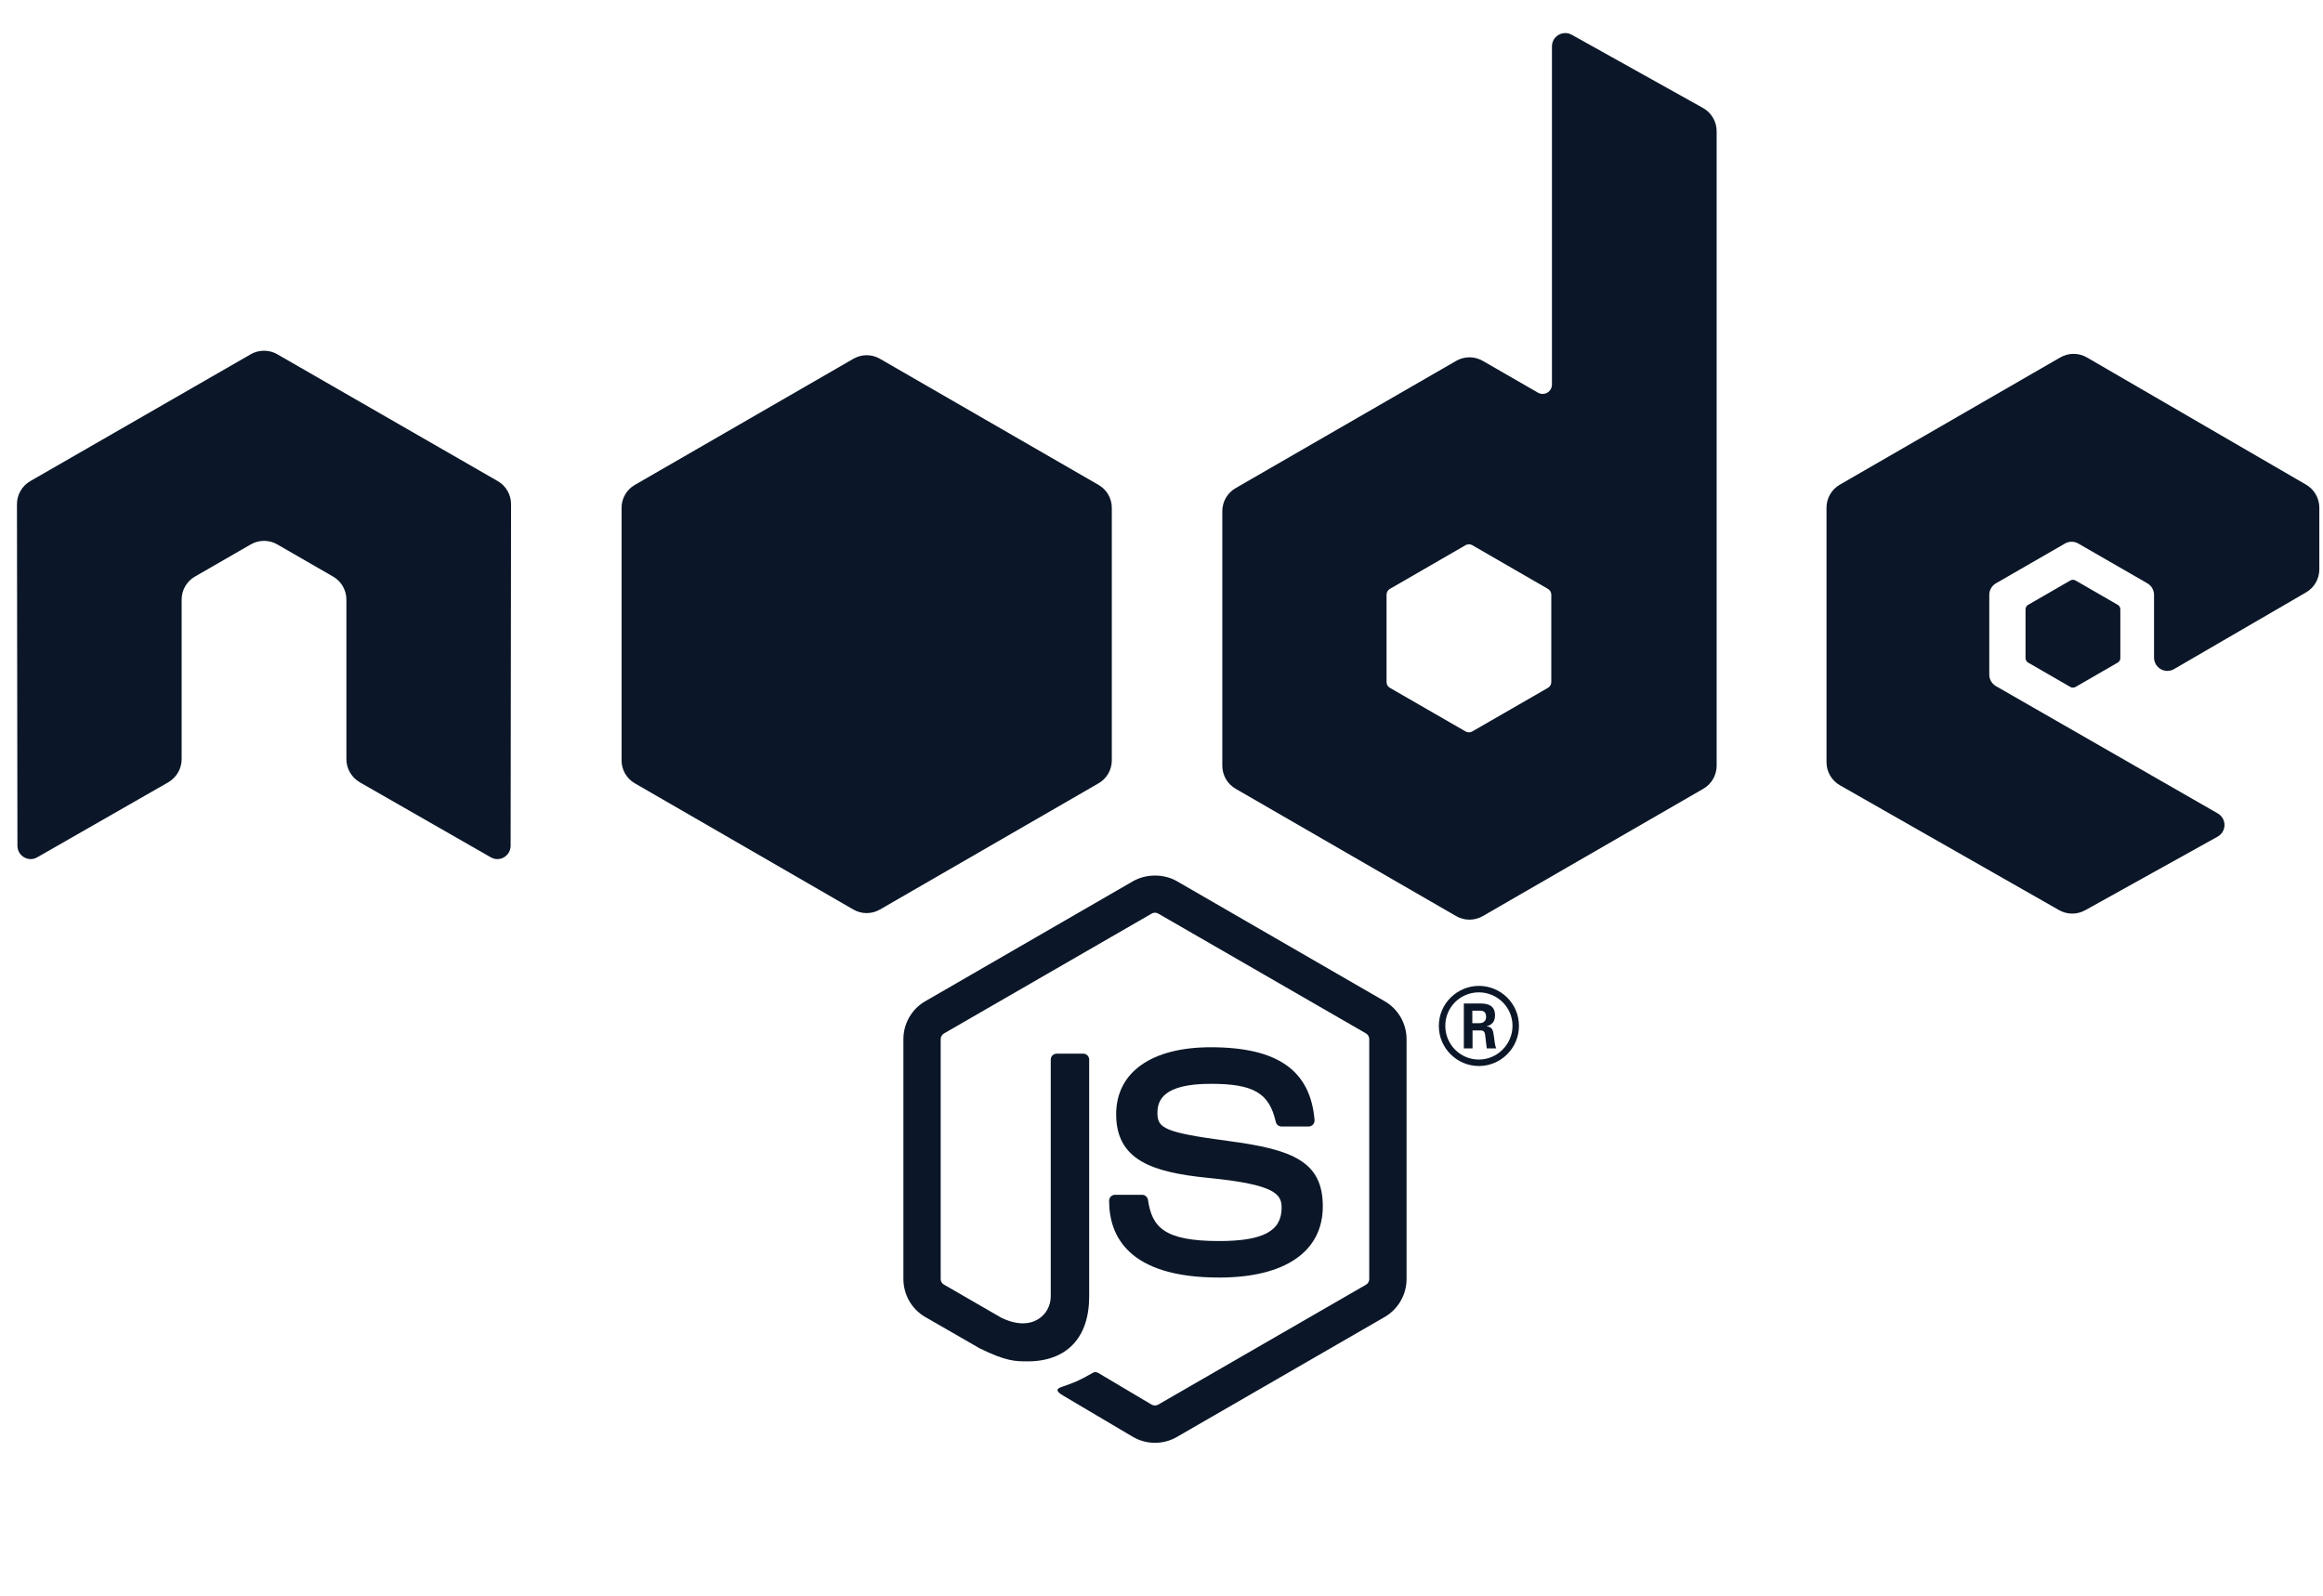 <?xml version="1.0" encoding="UTF-8" standalone="no"?>
<svg
   xmlns:dc="http://purl.org/dc/elements/1.1/"
   xmlns:cc="http://creativecommons.org/ns#"
   xmlns:rdf="http://www.w3.org/1999/02/22-rdf-syntax-ns#"
   xmlns:svg="http://www.w3.org/2000/svg"
   xmlns="http://www.w3.org/2000/svg"
   xmlns:sodipodi="http://sodipodi.sourceforge.net/DTD/sodipodi-0.dtd"
   xmlns:inkscape="http://www.inkscape.org/namespaces/inkscape"
   viewBox="0 0 745 512"
   version="1.1"
   id="svg6718"
   sodipodi:docname="node.svg"
   inkscape:version="0.92.2 (5c3e80d, 2017-08-06)"
   width="745"
   height="512">
  <defs
     id="defs6722">
    <clipPath
       id="clipPath54"
       clipPathUnits="userSpaceOnUse">
      <path
         inkscape:connector-curvature="0"
         id="path52"
         d="m 238.756,373.131 -42.02,-24.254 c -1.572,-0.906 -2.539,-2.582 -2.539,-4.395 v 0 -48.548 c 0,-1.814 0.967,-3.489 2.537,-4.397 v 0 l 42.02,-24.274 c 1.571,-0.907 3.507,-0.907 5.079,0 v 0 l 42.029,24.274 c 1.571,0.908 2.538,2.583 2.538,4.397 v 0 48.546 c 0,1.815 -0.967,3.491 -2.539,4.397 v 0 l -42.03,24.254 c -0.785,0.454 -1.661,0.68 -2.538,0.68 v 0 c -0.876,0 -1.753,-0.226 -2.537,-0.68" />
    </clipPath>
    <clipPath
       id="clipPath18"
       clipPathUnits="userSpaceOnUse">
      <path
         inkscape:connector-curvature="0"
         id="path16"
         d="M 0,600 H 600 V 0 H 0 Z" />
    </clipPath>
  </defs>
  <sodipodi:namedview
     pagecolor="#ffffff"
     bordercolor="#666666"
     borderopacity="1"
     objecttolerance="10"
     gridtolerance="10"
     guidetolerance="10"
     inkscape:pageopacity="0"
     inkscape:pageshadow="2"
     inkscape:window-width="1366"
     inkscape:window-height="705"
     id="namedview6720"
     showgrid="false"
     inkscape:zoom="0.16296602"
     inkscape:cx="220.94247"
     inkscape:cy="852.4306"
     inkscape:window-x="-8"
     inkscape:window-y="-8"
     inkscape:window-maximized="1"
     inkscape:current-layer="svg6718"
     showguides="false" />
  <g
     clip-path="url(#clipPath18)"
     id="g14"
     transform="matrix(1.669,0,0,-1.669,-124.776,737.834)"
     style="fill:#0b1728;fill-opacity:1">
    <g
       transform="translate(296.686,164.773)"
       id="g20"
       style="fill:#0b1728;fill-opacity:1">
      <path
         inkscape:connector-curvature="0"
         id="path22"
         style="fill:#0b1728;fill-opacity:1;fill-rule:nonzero;stroke:none"
         d="m 0,0 c -1.46,0 -2.913,0.382 -4.19,1.121 l -13.34,7.893 c -1.991,1.114 -1.018,1.509 -0.362,1.738 2.658,0.922 3.195,1.135 6.032,2.744 0.295,0.166 0.687,0.103 0.992,-0.076 L -0.62,7.335 c 0.371,-0.206 0.896,-0.206 1.237,0 l 39.954,23.061 c 0.371,0.212 0.61,0.64 0.61,1.081 v 46.108 c 0,0.451 -0.239,0.872 -0.62,1.101 L 0.624,101.727 c -0.369,0.215 -0.859,0.215 -1.231,0 L -40.534,78.679 c -0.388,-0.222 -0.634,-0.656 -0.634,-1.094 V 31.477 c 0,-0.441 0.246,-0.859 0.631,-1.068 l 10.944,-6.324 c 5.939,-2.969 9.575,0.528 9.575,4.041 V 73.65 c 0,0.644 0.517,1.151 1.161,1.151 h 5.066 c 0.634,0 1.158,-0.507 1.158,-1.151 V 28.126 c 0,-7.925 -4.316,-12.47 -11.831,-12.47 -2.309,0 -4.127,0 -9.203,2.501 l -10.476,6.031 c -2.588,1.496 -4.191,4.293 -4.191,7.289 v 46.108 c 0,2.995 1.603,5.792 4.191,7.282 l 39.953,23.087 c 2.528,1.43 5.889,1.43 8.397,0 l 39.95,-23.087 c 2.588,-1.496 4.197,-4.287 4.197,-7.282 V 31.477 c 0,-2.996 -1.609,-5.782 -4.197,-7.289 L 4.207,1.121 C 2.929,0.382 1.48,0 0,0" />
    </g>
    <g
       transform="translate(309.027,196.539)"
       id="g24"
       style="fill:#0b1728;fill-opacity:1">
      <path
         inkscape:connector-curvature="0"
         id="path26"
         style="fill:#0b1728;fill-opacity:1;fill-rule:nonzero;stroke:none"
         d="m 0,0 c -17.483,0 -21.146,8.025 -21.146,14.756 0,0.641 0.514,1.152 1.155,1.152 h 5.165 c 0.577,0 1.058,-0.415 1.148,-0.979 0.78,-5.258 3.105,-7.912 13.678,-7.912 8.417,0 12,1.904 12,6.369 0,2.575 -1.016,4.486 -14.096,5.766 -10.932,1.082 -17.693,3.497 -17.693,12.242 0,8.062 6.794,12.869 18.187,12.869 12.799,0 19.132,-4.442 19.935,-13.974 0.03,-0.328 -0.086,-0.643 -0.305,-0.889 -0.219,-0.229 -0.524,-0.368 -0.846,-0.368 h -5.185 c -0.538,0 -1.013,0.382 -1.122,0.902 -1.244,5.534 -4.27,7.302 -12.477,7.302 -9.19,0 -10.258,-3.201 -10.258,-5.6 0,-2.906 1.26,-3.752 13.668,-5.394 C 14.086,24.619 19.919,22.321 19.919,13.691 19.919,4.986 12.66,0 0,0" />
    </g>
    <g
       transform="translate(357.677,245.425)"
       id="g28"
       style="fill:#0b1728;fill-opacity:1">
      <path
         inkscape:connector-curvature="0"
         id="path30"
         style="fill:#0b1728;fill-opacity:1;fill-rule:nonzero;stroke:none"
         d="m 0,0 h 1.344 c 1.098,0 1.303,0.773 1.303,1.221 0,1.183 -0.816,1.183 -1.264,1.183 H 0 Z m -1.632,3.789 h 2.976 c 1.018,0 3.015,0 3.015,-2.283 0,-1.589 -1.018,-1.914 -1.632,-2.118 1.184,-0.081 1.264,-0.856 1.426,-1.956 0.083,-0.691 0.206,-1.874 0.449,-2.28 H 2.77 C 2.727,-4.442 2.442,-2.241 2.442,-2.12 2.322,-1.63 2.156,-1.387 1.546,-1.387 H 0.04 v -3.461 h -1.672 z m -3.563,-4.298 c 0,-3.586 2.892,-6.479 6.436,-6.479 3.586,0 6.479,2.954 6.479,6.479 0,3.584 -2.933,6.436 -6.479,6.436 -3.504,0 -6.436,-2.81 -6.436,-6.436 M 8.961,-0.531 c 0,-4.236 -3.464,-7.7 -7.7,-7.7 -4.197,0 -7.7,3.422 -7.7,7.7 0,4.36 3.586,7.702 7.7,7.702 4.157,0 7.7,-3.342 7.7,-7.702" />
    </g>
    <g
       transform="translate(172.964,345.167)"
       id="g32"
       style="fill:#0b1728;fill-opacity:1">
      <path
         inkscape:connector-curvature="0"
         id="path34"
         style="fill:#0b1728;fill-opacity:1;fill-rule:evenodd;stroke:none"
         d="m 0,0 c 0,1.841 -0.969,3.533 -2.558,4.446 l -42.359,24.377 c -0.716,0.421 -1.519,0.641 -2.332,0.674 h -0.438 c -0.809,-0.033 -1.612,-0.253 -2.339,-0.674 L -92.385,4.446 C -93.964,3.533 -94.946,1.841 -94.946,0 l 0.093,-65.641 c 0,-0.913 0.474,-1.762 1.278,-2.21 0.786,-0.471 1.758,-0.471 2.541,0 l 25.174,14.415 c 1.592,0.946 2.561,2.614 2.561,4.439 v 30.667 c 0,1.828 0.968,3.521 2.554,4.429 l 10.719,6.174 c 0.8,0.462 1.672,0.687 2.565,0.687 0.872,0 1.768,-0.225 2.544,-0.687 l 10.716,-6.174 c 1.586,-0.908 2.558,-2.601 2.558,-4.429 v -30.667 c 0,-1.825 0.982,-3.504 2.564,-4.439 l 25.167,-14.415 c 0.79,-0.471 1.776,-0.471 2.558,0 0.78,0.448 1.271,1.297 1.271,2.21 z" />
    </g>
    <g
       transform="translate(372.849,310.988)"
       id="g36"
       style="fill:#0b1728;fill-opacity:1">
      <path
         inkscape:connector-curvature="0"
         id="path38"
         style="fill:#0b1728;fill-opacity:1;fill-rule:evenodd;stroke:none"
         d="m 0,0 c 0,-0.456 -0.244,-0.879 -0.64,-1.106 l -14.55,-8.387 c -0.394,-0.227 -0.882,-0.227 -1.277,0 l -14.549,8.387 c -0.397,0.227 -0.64,0.65 -0.64,1.106 v 16.8 c 0,0.456 0.243,0.879 0.639,1.108 l 14.549,8.404 c 0.396,0.229 0.884,0.229 1.28,0 L -0.639,17.908 C -0.244,17.679 0,17.256 0,16.8 Z m 3.932,124.414 c -0.793,0.441 -1.761,0.431 -2.544,-0.028 -0.781,-0.46 -1.262,-1.299 -1.262,-2.206 V 57.173 c 0,-0.638 -0.342,-1.23 -0.894,-1.55 -0.554,-0.321 -1.237,-0.321 -1.791,0 l -10.61,6.112 c -1.583,0.912 -3.53,0.911 -5.112,-0.002 L -60.657,37.278 c -1.584,-0.914 -2.559,-2.603 -2.559,-4.431 v -48.92 c 0,-1.829 0.975,-3.517 2.558,-4.433 l 42.373,-24.474 c 1.584,-0.914 3.535,-0.914 5.119,0 l 42.381,24.474 c 1.582,0.916 2.558,2.604 2.558,4.433 v 121.947 c 0,1.854 -1.004,3.565 -2.625,4.469 z" />
    </g>
    <g
       transform="translate(517.884,328.228)"
       id="g40"
       style="fill:#0b1728;fill-opacity:1">
      <path
         inkscape:connector-curvature="0"
         id="path42"
         style="fill:#0b1728;fill-opacity:1;fill-rule:evenodd;stroke:none"
         d="m 0,0 c 1.576,0.916 2.546,2.601 2.546,4.424 v 11.855 c 0,1.823 -0.97,3.51 -2.548,4.426 L -42.105,45.15 c -1.584,0.921 -3.54,0.923 -5.127,0.007 L -89.593,20.702 c -1.582,-0.914 -2.558,-2.603 -2.558,-4.431 v -48.908 c 0,-1.839 0.988,-3.536 2.585,-4.445 l 42.097,-23.988 c 1.552,-0.886 3.455,-0.896 5.017,-0.028 l 25.463,14.153 c 0.807,0.449 1.31,1.297 1.315,2.219 0.007,0.923 -0.484,1.777 -1.284,2.236 l -42.629,24.467 c -0.796,0.456 -1.285,1.304 -1.285,2.22 v 15.327 c 0,0.914 0.487,1.76 1.28,2.216 l 13.267,7.649 c 0.79,0.456 1.765,0.456 2.554,0 L -30.497,1.74 c 0.793,-0.456 1.281,-1.302 1.281,-2.216 v -12.059 c 0,-0.916 0.489,-1.762 1.282,-2.218 0.793,-0.458 1.77,-0.455 2.561,0.005 z" />
    </g>
    <g
       transform="translate(472.591,330.519)"
       id="g44"
       style="fill:#0b1728;fill-opacity:1">
      <path
         inkscape:connector-curvature="0"
         id="path46"
         style="fill:#0b1728;fill-opacity:1;fill-rule:evenodd;stroke:none"
         d="M 0,0 C 0.304,0.176 0.678,0.176 0.982,0 L 9.113,-4.691 C 9.417,-4.867 9.604,-5.19 9.604,-5.542 v -9.389 c 0,-0.351 -0.187,-0.675 -0.491,-0.851 l -8.131,-4.691 c -0.304,-0.175 -0.678,-0.175 -0.982,0 l -8.125,4.691 c -0.303,0.176 -0.491,0.5 -0.491,0.851 v 9.389 c 0,0.352 0.188,0.675 0.491,0.851 z" />
    </g>
  </g>
  <g
     clip-path="url(#clipPath54)"
     id="g50"
     transform="matrix(1.669,0,0,-1.669,-124.776,737.834)"
     style="fill:#0b1728;fill-opacity:1">
    <g
       id="g56"
       style="fill:#0b1728;fill-opacity:1">
      <g
         id="g58"
         style="fill:#0b1728;fill-opacity:1">
        <path
           inkscape:connector-curvature="0"
           id="path70"
           style="fill:#0b1728;fill-opacity:1;stroke:none"
           d="m 238.756,373.131 -42.02,-24.254 c -1.572,-0.906 -2.539,-2.582 -2.539,-4.395 v 0 -48.548 c 0,-1.814 0.967,-3.489 2.537,-4.397 v 0 l 42.02,-24.274 c 1.571,-0.907 3.507,-0.907 5.079,0 v 0 l 42.029,24.274 c 1.571,0.908 2.538,2.583 2.538,4.397 v 0 48.546 c 0,1.815 -0.967,3.491 -2.539,4.397 v 0 l -42.03,24.254 c -0.785,0.454 -1.661,0.68 -2.538,0.68 v 0 c -0.876,0 -1.753,-0.226 -2.537,-0.68" />
      </g>
    </g>
  </g>
</svg>
